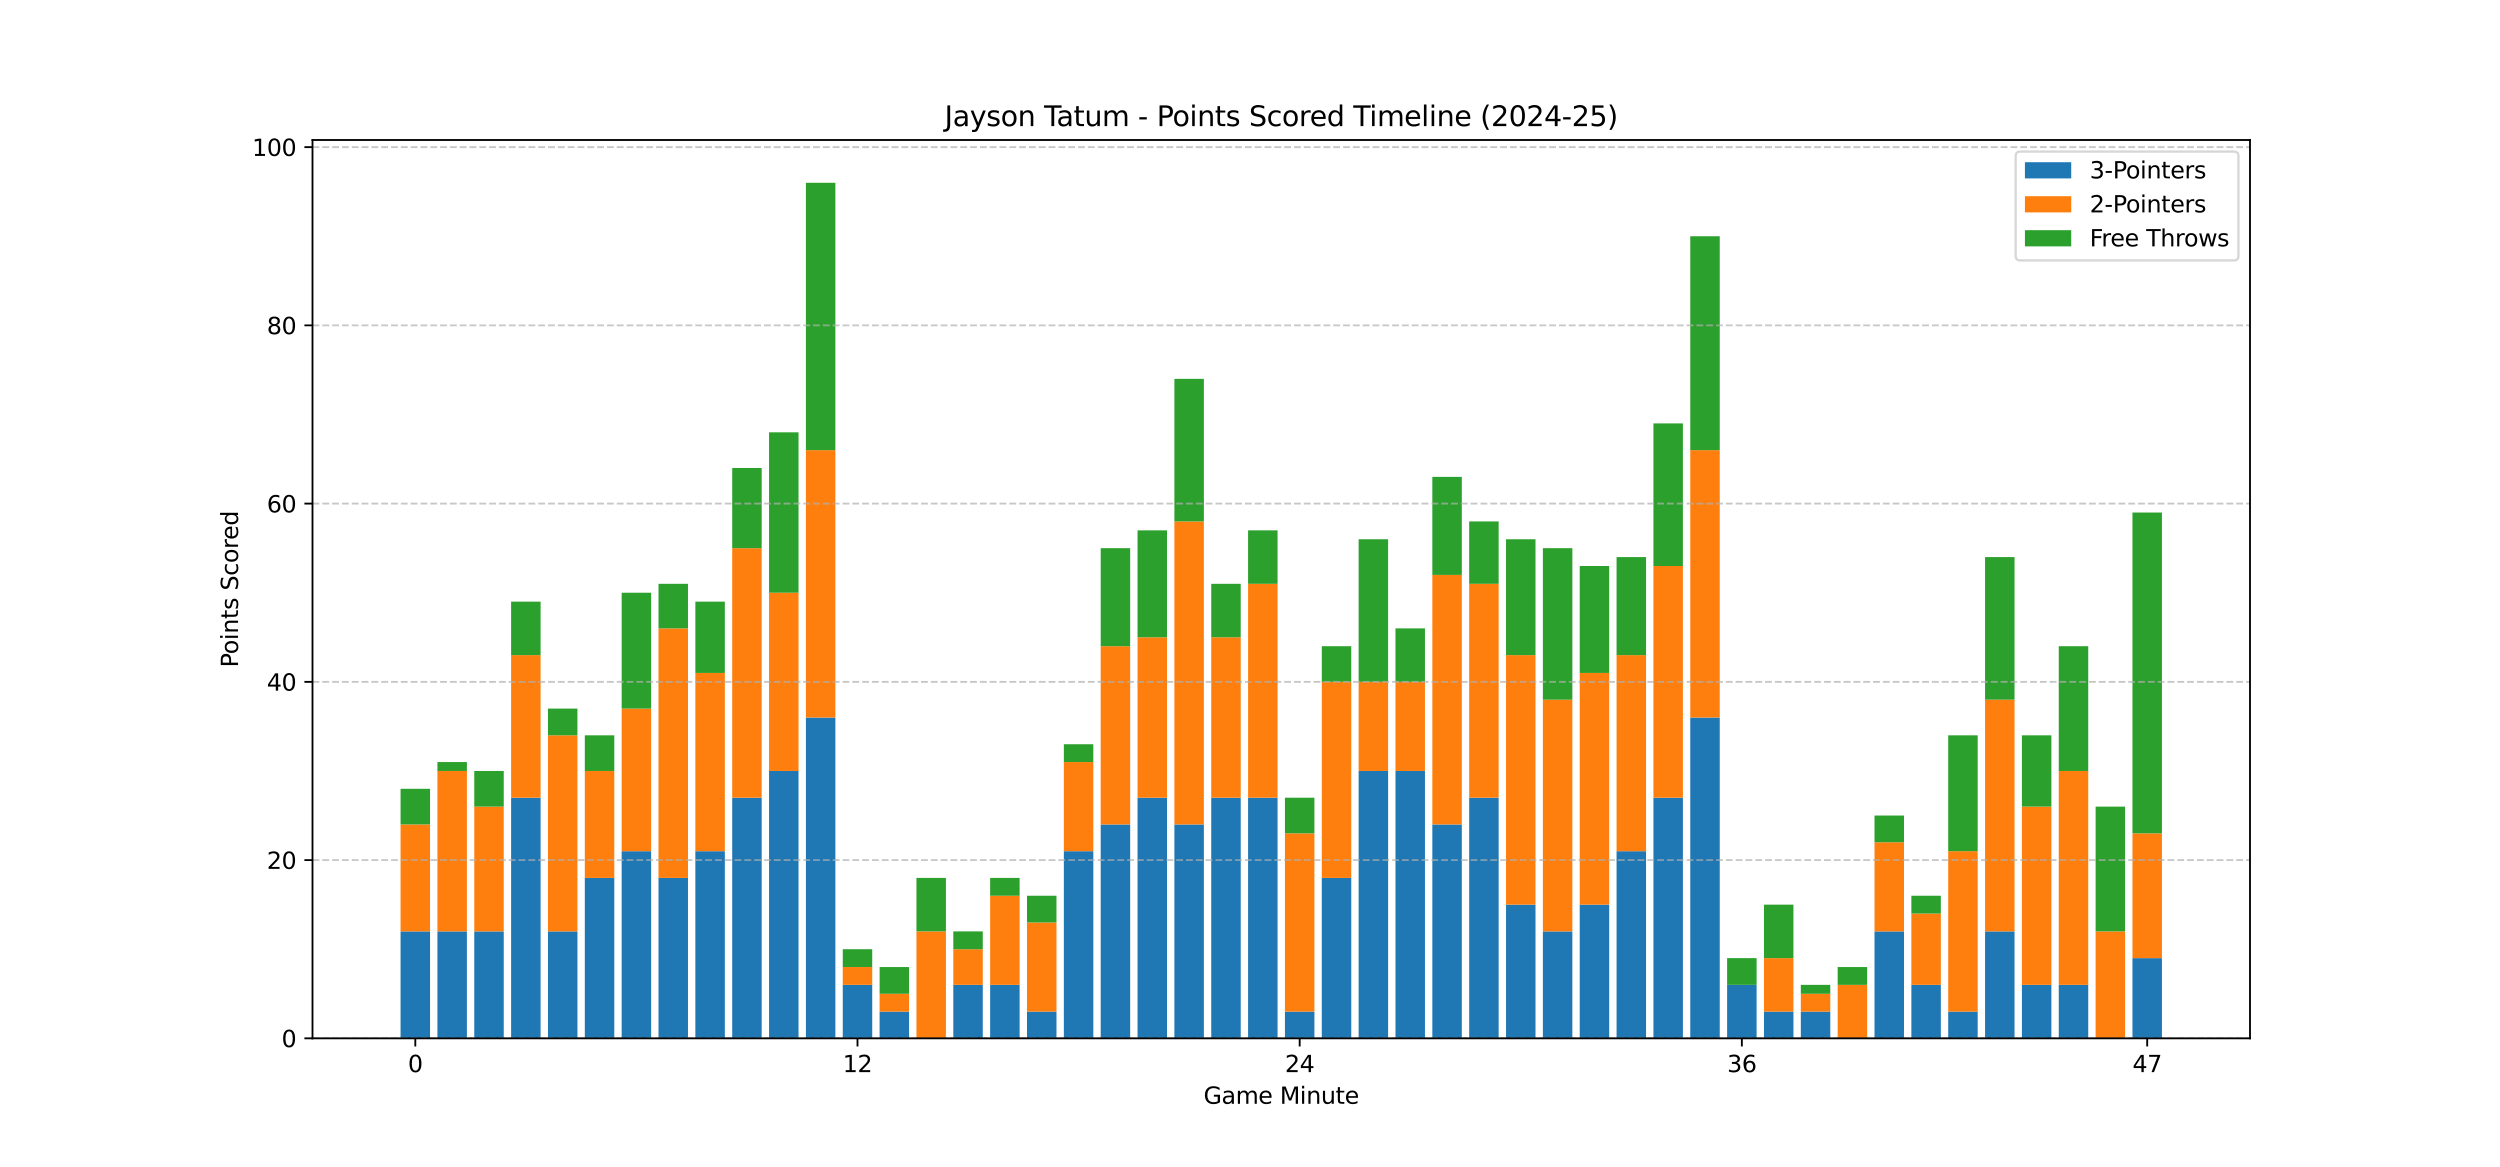 <?xml version="1.0" encoding="utf-8" standalone="no"?>
<!DOCTYPE svg PUBLIC "-//W3C//DTD SVG 1.1//EN"
  "http://www.w3.org/Graphics/SVG/1.1/DTD/svg11.dtd">
<svg xmlns:xlink="http://www.w3.org/1999/xlink" width="1080pt" height="504pt" viewBox="0 0 1080 504" xmlns="http://www.w3.org/2000/svg" version="1.1">
 <defs>
  <style type="text/css">*{stroke-linejoin: round; stroke-linecap: butt}</style>
 </defs>
 <g id="figure_1">
  <g id="patch_1">
   <path d="M 0 504 
L 1080 504 
L 1080 0 
L 0 0 
z
" style="fill: #ffffff"/>
  </g>
  <g id="axes_1">
   <g id="patch_2">
    <path d="M 135 448.56 
L 972 448.56 
L 972 60.48 
L 135 60.48 
z
" style="fill: #ffffff"/>
   </g>
   <g id="patch_3">
    <path d="M 173.045 448.56 
L 185.78 448.56 
L 185.78 402.36 
L 173.045 402.36 
z
" clip-path="url(#p3ac991199c)" style="fill: #1f77b4"/>
   </g>
   <g id="patch_4">
    <path d="M 188.964 448.56 
L 201.699 448.56 
L 201.699 402.36 
L 188.964 402.36 
z
" clip-path="url(#p3ac991199c)" style="fill: #1f77b4"/>
   </g>
   <g id="patch_5">
    <path d="M 204.883 448.56 
L 217.618 448.56 
L 217.618 402.36 
L 204.883 402.36 
z
" clip-path="url(#p3ac991199c)" style="fill: #1f77b4"/>
   </g>
   <g id="patch_6">
    <path d="M 220.801 448.56 
L 233.536 448.56 
L 233.536 344.61 
L 220.801 344.61 
z
" clip-path="url(#p3ac991199c)" style="fill: #1f77b4"/>
   </g>
   <g id="patch_7">
    <path d="M 236.72 448.56 
L 249.455 448.56 
L 249.455 402.36 
L 236.72 402.36 
z
" clip-path="url(#p3ac991199c)" style="fill: #1f77b4"/>
   </g>
   <g id="patch_8">
    <path d="M 252.638 448.56 
L 265.373 448.56 
L 265.373 379.26 
L 252.638 379.26 
z
" clip-path="url(#p3ac991199c)" style="fill: #1f77b4"/>
   </g>
   <g id="patch_9">
    <path d="M 268.557 448.56 
L 281.292 448.56 
L 281.292 367.71 
L 268.557 367.71 
z
" clip-path="url(#p3ac991199c)" style="fill: #1f77b4"/>
   </g>
   <g id="patch_10">
    <path d="M 284.476 448.56 
L 297.211 448.56 
L 297.211 379.26 
L 284.476 379.26 
z
" clip-path="url(#p3ac991199c)" style="fill: #1f77b4"/>
   </g>
   <g id="patch_11">
    <path d="M 300.394 448.56 
L 313.129 448.56 
L 313.129 367.71 
L 300.394 367.71 
z
" clip-path="url(#p3ac991199c)" style="fill: #1f77b4"/>
   </g>
   <g id="patch_12">
    <path d="M 316.313 448.56 
L 329.048 448.56 
L 329.048 344.61 
L 316.313 344.61 
z
" clip-path="url(#p3ac991199c)" style="fill: #1f77b4"/>
   </g>
   <g id="patch_13">
    <path d="M 332.231 448.56 
L 344.966 448.56 
L 344.966 333.06 
L 332.231 333.06 
z
" clip-path="url(#p3ac991199c)" style="fill: #1f77b4"/>
   </g>
   <g id="patch_14">
    <path d="M 348.15 448.56 
L 360.885 448.56 
L 360.885 309.96 
L 348.15 309.96 
z
" clip-path="url(#p3ac991199c)" style="fill: #1f77b4"/>
   </g>
   <g id="patch_15">
    <path d="M 364.069 448.56 
L 376.804 448.56 
L 376.804 425.46 
L 364.069 425.46 
z
" clip-path="url(#p3ac991199c)" style="fill: #1f77b4"/>
   </g>
   <g id="patch_16">
    <path d="M 379.987 448.56 
L 392.722 448.56 
L 392.722 437.01 
L 379.987 437.01 
z
" clip-path="url(#p3ac991199c)" style="fill: #1f77b4"/>
   </g>
   <g id="patch_17">
    <path d="M 395.906 448.56 
L 408.641 448.56 
L 408.641 448.56 
L 395.906 448.56 
z
" clip-path="url(#p3ac991199c)" style="fill: #1f77b4"/>
   </g>
   <g id="patch_18">
    <path d="M 411.824 448.56 
L 424.559 448.56 
L 424.559 425.46 
L 411.824 425.46 
z
" clip-path="url(#p3ac991199c)" style="fill: #1f77b4"/>
   </g>
   <g id="patch_19">
    <path d="M 427.743 448.56 
L 440.478 448.56 
L 440.478 425.46 
L 427.743 425.46 
z
" clip-path="url(#p3ac991199c)" style="fill: #1f77b4"/>
   </g>
   <g id="patch_20">
    <path d="M 443.662 448.56 
L 456.397 448.56 
L 456.397 437.01 
L 443.662 437.01 
z
" clip-path="url(#p3ac991199c)" style="fill: #1f77b4"/>
   </g>
   <g id="patch_21">
    <path d="M 459.58 448.56 
L 472.315 448.56 
L 472.315 367.71 
L 459.58 367.71 
z
" clip-path="url(#p3ac991199c)" style="fill: #1f77b4"/>
   </g>
   <g id="patch_22">
    <path d="M 475.499 448.56 
L 488.234 448.56 
L 488.234 356.16 
L 475.499 356.16 
z
" clip-path="url(#p3ac991199c)" style="fill: #1f77b4"/>
   </g>
   <g id="patch_23">
    <path d="M 491.417 448.56 
L 504.152 448.56 
L 504.152 344.61 
L 491.417 344.61 
z
" clip-path="url(#p3ac991199c)" style="fill: #1f77b4"/>
   </g>
   <g id="patch_24">
    <path d="M 507.336 448.56 
L 520.071 448.56 
L 520.071 356.16 
L 507.336 356.16 
z
" clip-path="url(#p3ac991199c)" style="fill: #1f77b4"/>
   </g>
   <g id="patch_25">
    <path d="M 523.255 448.56 
L 535.99 448.56 
L 535.99 344.61 
L 523.255 344.61 
z
" clip-path="url(#p3ac991199c)" style="fill: #1f77b4"/>
   </g>
   <g id="patch_26">
    <path d="M 539.173 448.56 
L 551.908 448.56 
L 551.908 344.61 
L 539.173 344.61 
z
" clip-path="url(#p3ac991199c)" style="fill: #1f77b4"/>
   </g>
   <g id="patch_27">
    <path d="M 555.092 448.56 
L 567.827 448.56 
L 567.827 437.01 
L 555.092 437.01 
z
" clip-path="url(#p3ac991199c)" style="fill: #1f77b4"/>
   </g>
   <g id="patch_28">
    <path d="M 571.01 448.56 
L 583.745 448.56 
L 583.745 379.26 
L 571.01 379.26 
z
" clip-path="url(#p3ac991199c)" style="fill: #1f77b4"/>
   </g>
   <g id="patch_29">
    <path d="M 586.929 448.56 
L 599.664 448.56 
L 599.664 333.06 
L 586.929 333.06 
z
" clip-path="url(#p3ac991199c)" style="fill: #1f77b4"/>
   </g>
   <g id="patch_30">
    <path d="M 602.848 448.56 
L 615.583 448.56 
L 615.583 333.06 
L 602.848 333.06 
z
" clip-path="url(#p3ac991199c)" style="fill: #1f77b4"/>
   </g>
   <g id="patch_31">
    <path d="M 618.766 448.56 
L 631.501 448.56 
L 631.501 356.16 
L 618.766 356.16 
z
" clip-path="url(#p3ac991199c)" style="fill: #1f77b4"/>
   </g>
   <g id="patch_32">
    <path d="M 634.685 448.56 
L 647.42 448.56 
L 647.42 344.61 
L 634.685 344.61 
z
" clip-path="url(#p3ac991199c)" style="fill: #1f77b4"/>
   </g>
   <g id="patch_33">
    <path d="M 650.603 448.56 
L 663.338 448.56 
L 663.338 390.81 
L 650.603 390.81 
z
" clip-path="url(#p3ac991199c)" style="fill: #1f77b4"/>
   </g>
   <g id="patch_34">
    <path d="M 666.522 448.56 
L 679.257 448.56 
L 679.257 402.36 
L 666.522 402.36 
z
" clip-path="url(#p3ac991199c)" style="fill: #1f77b4"/>
   </g>
   <g id="patch_35">
    <path d="M 682.441 448.56 
L 695.176 448.56 
L 695.176 390.81 
L 682.441 390.81 
z
" clip-path="url(#p3ac991199c)" style="fill: #1f77b4"/>
   </g>
   <g id="patch_36">
    <path d="M 698.359 448.56 
L 711.094 448.56 
L 711.094 367.71 
L 698.359 367.71 
z
" clip-path="url(#p3ac991199c)" style="fill: #1f77b4"/>
   </g>
   <g id="patch_37">
    <path d="M 714.278 448.56 
L 727.013 448.56 
L 727.013 344.61 
L 714.278 344.61 
z
" clip-path="url(#p3ac991199c)" style="fill: #1f77b4"/>
   </g>
   <g id="patch_38">
    <path d="M 730.196 448.56 
L 742.931 448.56 
L 742.931 309.96 
L 730.196 309.96 
z
" clip-path="url(#p3ac991199c)" style="fill: #1f77b4"/>
   </g>
   <g id="patch_39">
    <path d="M 746.115 448.56 
L 758.85 448.56 
L 758.85 425.46 
L 746.115 425.46 
z
" clip-path="url(#p3ac991199c)" style="fill: #1f77b4"/>
   </g>
   <g id="patch_40">
    <path d="M 762.034 448.56 
L 774.769 448.56 
L 774.769 437.01 
L 762.034 437.01 
z
" clip-path="url(#p3ac991199c)" style="fill: #1f77b4"/>
   </g>
   <g id="patch_41">
    <path d="M 777.952 448.56 
L 790.687 448.56 
L 790.687 437.01 
L 777.952 437.01 
z
" clip-path="url(#p3ac991199c)" style="fill: #1f77b4"/>
   </g>
   <g id="patch_42">
    <path d="M 793.871 448.56 
L 806.606 448.56 
L 806.606 448.56 
L 793.871 448.56 
z
" clip-path="url(#p3ac991199c)" style="fill: #1f77b4"/>
   </g>
   <g id="patch_43">
    <path d="M 809.789 448.56 
L 822.524 448.56 
L 822.524 402.36 
L 809.789 402.36 
z
" clip-path="url(#p3ac991199c)" style="fill: #1f77b4"/>
   </g>
   <g id="patch_44">
    <path d="M 825.708 448.56 
L 838.443 448.56 
L 838.443 425.46 
L 825.708 425.46 
z
" clip-path="url(#p3ac991199c)" style="fill: #1f77b4"/>
   </g>
   <g id="patch_45">
    <path d="M 841.627 448.56 
L 854.362 448.56 
L 854.362 437.01 
L 841.627 437.01 
z
" clip-path="url(#p3ac991199c)" style="fill: #1f77b4"/>
   </g>
   <g id="patch_46">
    <path d="M 857.545 448.56 
L 870.28 448.56 
L 870.28 402.36 
L 857.545 402.36 
z
" clip-path="url(#p3ac991199c)" style="fill: #1f77b4"/>
   </g>
   <g id="patch_47">
    <path d="M 873.464 448.56 
L 886.199 448.56 
L 886.199 425.46 
L 873.464 425.46 
z
" clip-path="url(#p3ac991199c)" style="fill: #1f77b4"/>
   </g>
   <g id="patch_48">
    <path d="M 889.382 448.56 
L 902.117 448.56 
L 902.117 425.46 
L 889.382 425.46 
z
" clip-path="url(#p3ac991199c)" style="fill: #1f77b4"/>
   </g>
   <g id="patch_49">
    <path d="M 905.301 448.56 
L 918.036 448.56 
L 918.036 448.56 
L 905.301 448.56 
z
" clip-path="url(#p3ac991199c)" style="fill: #1f77b4"/>
   </g>
   <g id="patch_50">
    <path d="M 921.22 448.56 
L 933.955 448.56 
L 933.955 413.91 
L 921.22 413.91 
z
" clip-path="url(#p3ac991199c)" style="fill: #1f77b4"/>
   </g>
   <g id="patch_51">
    <path d="M 173.045 402.36 
L 185.78 402.36 
L 185.78 356.16 
L 173.045 356.16 
z
" clip-path="url(#p3ac991199c)" style="fill: #ff7f0e"/>
   </g>
   <g id="patch_52">
    <path d="M 188.964 402.36 
L 201.699 402.36 
L 201.699 333.06 
L 188.964 333.06 
z
" clip-path="url(#p3ac991199c)" style="fill: #ff7f0e"/>
   </g>
   <g id="patch_53">
    <path d="M 204.883 402.36 
L 217.618 402.36 
L 217.618 348.46 
L 204.883 348.46 
z
" clip-path="url(#p3ac991199c)" style="fill: #ff7f0e"/>
   </g>
   <g id="patch_54">
    <path d="M 220.801 344.61 
L 233.536 344.61 
L 233.536 283.01 
L 220.801 283.01 
z
" clip-path="url(#p3ac991199c)" style="fill: #ff7f0e"/>
   </g>
   <g id="patch_55">
    <path d="M 236.72 402.36 
L 249.455 402.36 
L 249.455 317.66 
L 236.72 317.66 
z
" clip-path="url(#p3ac991199c)" style="fill: #ff7f0e"/>
   </g>
   <g id="patch_56">
    <path d="M 252.638 379.26 
L 265.373 379.26 
L 265.373 333.06 
L 252.638 333.06 
z
" clip-path="url(#p3ac991199c)" style="fill: #ff7f0e"/>
   </g>
   <g id="patch_57">
    <path d="M 268.557 367.71 
L 281.292 367.71 
L 281.292 306.11 
L 268.557 306.11 
z
" clip-path="url(#p3ac991199c)" style="fill: #ff7f0e"/>
   </g>
   <g id="patch_58">
    <path d="M 284.476 379.26 
L 297.211 379.26 
L 297.211 271.46 
L 284.476 271.46 
z
" clip-path="url(#p3ac991199c)" style="fill: #ff7f0e"/>
   </g>
   <g id="patch_59">
    <path d="M 300.394 367.71 
L 313.129 367.71 
L 313.129 290.71 
L 300.394 290.71 
z
" clip-path="url(#p3ac991199c)" style="fill: #ff7f0e"/>
   </g>
   <g id="patch_60">
    <path d="M 316.313 344.61 
L 329.048 344.61 
L 329.048 236.81 
L 316.313 236.81 
z
" clip-path="url(#p3ac991199c)" style="fill: #ff7f0e"/>
   </g>
   <g id="patch_61">
    <path d="M 332.231 333.06 
L 344.966 333.06 
L 344.966 256.06 
L 332.231 256.06 
z
" clip-path="url(#p3ac991199c)" style="fill: #ff7f0e"/>
   </g>
   <g id="patch_62">
    <path d="M 348.15 309.96 
L 360.885 309.96 
L 360.885 194.46 
L 348.15 194.46 
z
" clip-path="url(#p3ac991199c)" style="fill: #ff7f0e"/>
   </g>
   <g id="patch_63">
    <path d="M 364.069 425.46 
L 376.804 425.46 
L 376.804 417.76 
L 364.069 417.76 
z
" clip-path="url(#p3ac991199c)" style="fill: #ff7f0e"/>
   </g>
   <g id="patch_64">
    <path d="M 379.987 437.01 
L 392.722 437.01 
L 392.722 429.31 
L 379.987 429.31 
z
" clip-path="url(#p3ac991199c)" style="fill: #ff7f0e"/>
   </g>
   <g id="patch_65">
    <path d="M 395.906 448.56 
L 408.641 448.56 
L 408.641 402.36 
L 395.906 402.36 
z
" clip-path="url(#p3ac991199c)" style="fill: #ff7f0e"/>
   </g>
   <g id="patch_66">
    <path d="M 411.824 425.46 
L 424.559 425.46 
L 424.559 410.06 
L 411.824 410.06 
z
" clip-path="url(#p3ac991199c)" style="fill: #ff7f0e"/>
   </g>
   <g id="patch_67">
    <path d="M 427.743 425.46 
L 440.478 425.46 
L 440.478 386.96 
L 427.743 386.96 
z
" clip-path="url(#p3ac991199c)" style="fill: #ff7f0e"/>
   </g>
   <g id="patch_68">
    <path d="M 443.662 437.01 
L 456.397 437.01 
L 456.397 398.51 
L 443.662 398.51 
z
" clip-path="url(#p3ac991199c)" style="fill: #ff7f0e"/>
   </g>
   <g id="patch_69">
    <path d="M 459.58 367.71 
L 472.315 367.71 
L 472.315 329.21 
L 459.58 329.21 
z
" clip-path="url(#p3ac991199c)" style="fill: #ff7f0e"/>
   </g>
   <g id="patch_70">
    <path d="M 475.499 356.16 
L 488.234 356.16 
L 488.234 279.16 
L 475.499 279.16 
z
" clip-path="url(#p3ac991199c)" style="fill: #ff7f0e"/>
   </g>
   <g id="patch_71">
    <path d="M 491.417 344.61 
L 504.152 344.61 
L 504.152 275.31 
L 491.417 275.31 
z
" clip-path="url(#p3ac991199c)" style="fill: #ff7f0e"/>
   </g>
   <g id="patch_72">
    <path d="M 507.336 356.16 
L 520.071 356.16 
L 520.071 225.26 
L 507.336 225.26 
z
" clip-path="url(#p3ac991199c)" style="fill: #ff7f0e"/>
   </g>
   <g id="patch_73">
    <path d="M 523.255 344.61 
L 535.99 344.61 
L 535.99 275.31 
L 523.255 275.31 
z
" clip-path="url(#p3ac991199c)" style="fill: #ff7f0e"/>
   </g>
   <g id="patch_74">
    <path d="M 539.173 344.61 
L 551.908 344.61 
L 551.908 252.21 
L 539.173 252.21 
z
" clip-path="url(#p3ac991199c)" style="fill: #ff7f0e"/>
   </g>
   <g id="patch_75">
    <path d="M 555.092 437.01 
L 567.827 437.01 
L 567.827 360.01 
L 555.092 360.01 
z
" clip-path="url(#p3ac991199c)" style="fill: #ff7f0e"/>
   </g>
   <g id="patch_76">
    <path d="M 571.01 379.26 
L 583.745 379.26 
L 583.745 294.56 
L 571.01 294.56 
z
" clip-path="url(#p3ac991199c)" style="fill: #ff7f0e"/>
   </g>
   <g id="patch_77">
    <path d="M 586.929 333.06 
L 599.664 333.06 
L 599.664 294.56 
L 586.929 294.56 
z
" clip-path="url(#p3ac991199c)" style="fill: #ff7f0e"/>
   </g>
   <g id="patch_78">
    <path d="M 602.848 333.06 
L 615.583 333.06 
L 615.583 294.56 
L 602.848 294.56 
z
" clip-path="url(#p3ac991199c)" style="fill: #ff7f0e"/>
   </g>
   <g id="patch_79">
    <path d="M 618.766 356.16 
L 631.501 356.16 
L 631.501 248.36 
L 618.766 248.36 
z
" clip-path="url(#p3ac991199c)" style="fill: #ff7f0e"/>
   </g>
   <g id="patch_80">
    <path d="M 634.685 344.61 
L 647.42 344.61 
L 647.42 252.21 
L 634.685 252.21 
z
" clip-path="url(#p3ac991199c)" style="fill: #ff7f0e"/>
   </g>
   <g id="patch_81">
    <path d="M 650.603 390.81 
L 663.338 390.81 
L 663.338 283.01 
L 650.603 283.01 
z
" clip-path="url(#p3ac991199c)" style="fill: #ff7f0e"/>
   </g>
   <g id="patch_82">
    <path d="M 666.522 402.36 
L 679.257 402.36 
L 679.257 302.26 
L 666.522 302.26 
z
" clip-path="url(#p3ac991199c)" style="fill: #ff7f0e"/>
   </g>
   <g id="patch_83">
    <path d="M 682.441 390.81 
L 695.176 390.81 
L 695.176 290.71 
L 682.441 290.71 
z
" clip-path="url(#p3ac991199c)" style="fill: #ff7f0e"/>
   </g>
   <g id="patch_84">
    <path d="M 698.359 367.71 
L 711.094 367.71 
L 711.094 283.01 
L 698.359 283.01 
z
" clip-path="url(#p3ac991199c)" style="fill: #ff7f0e"/>
   </g>
   <g id="patch_85">
    <path d="M 714.278 344.61 
L 727.013 344.61 
L 727.013 244.51 
L 714.278 244.51 
z
" clip-path="url(#p3ac991199c)" style="fill: #ff7f0e"/>
   </g>
   <g id="patch_86">
    <path d="M 730.196 309.96 
L 742.931 309.96 
L 742.931 194.46 
L 730.196 194.46 
z
" clip-path="url(#p3ac991199c)" style="fill: #ff7f0e"/>
   </g>
   <g id="patch_87">
    <path d="M 746.115 425.46 
L 758.85 425.46 
L 758.85 425.46 
L 746.115 425.46 
z
" clip-path="url(#p3ac991199c)" style="fill: #ff7f0e"/>
   </g>
   <g id="patch_88">
    <path d="M 762.034 437.01 
L 774.769 437.01 
L 774.769 413.91 
L 762.034 413.91 
z
" clip-path="url(#p3ac991199c)" style="fill: #ff7f0e"/>
   </g>
   <g id="patch_89">
    <path d="M 777.952 437.01 
L 790.687 437.01 
L 790.687 429.31 
L 777.952 429.31 
z
" clip-path="url(#p3ac991199c)" style="fill: #ff7f0e"/>
   </g>
   <g id="patch_90">
    <path d="M 793.871 448.56 
L 806.606 448.56 
L 806.606 425.46 
L 793.871 425.46 
z
" clip-path="url(#p3ac991199c)" style="fill: #ff7f0e"/>
   </g>
   <g id="patch_91">
    <path d="M 809.789 402.36 
L 822.524 402.36 
L 822.524 363.86 
L 809.789 363.86 
z
" clip-path="url(#p3ac991199c)" style="fill: #ff7f0e"/>
   </g>
   <g id="patch_92">
    <path d="M 825.708 425.46 
L 838.443 425.46 
L 838.443 394.66 
L 825.708 394.66 
z
" clip-path="url(#p3ac991199c)" style="fill: #ff7f0e"/>
   </g>
   <g id="patch_93">
    <path d="M 841.627 437.01 
L 854.362 437.01 
L 854.362 367.71 
L 841.627 367.71 
z
" clip-path="url(#p3ac991199c)" style="fill: #ff7f0e"/>
   </g>
   <g id="patch_94">
    <path d="M 857.545 402.36 
L 870.28 402.36 
L 870.28 302.26 
L 857.545 302.26 
z
" clip-path="url(#p3ac991199c)" style="fill: #ff7f0e"/>
   </g>
   <g id="patch_95">
    <path d="M 873.464 425.46 
L 886.199 425.46 
L 886.199 348.46 
L 873.464 348.46 
z
" clip-path="url(#p3ac991199c)" style="fill: #ff7f0e"/>
   </g>
   <g id="patch_96">
    <path d="M 889.382 425.46 
L 902.117 425.46 
L 902.117 333.06 
L 889.382 333.06 
z
" clip-path="url(#p3ac991199c)" style="fill: #ff7f0e"/>
   </g>
   <g id="patch_97">
    <path d="M 905.301 448.56 
L 918.036 448.56 
L 918.036 402.36 
L 905.301 402.36 
z
" clip-path="url(#p3ac991199c)" style="fill: #ff7f0e"/>
   </g>
   <g id="patch_98">
    <path d="M 921.22 413.91 
L 933.955 413.91 
L 933.955 360.01 
L 921.22 360.01 
z
" clip-path="url(#p3ac991199c)" style="fill: #ff7f0e"/>
   </g>
   <g id="patch_99">
    <path d="M 173.045 356.16 
L 185.78 356.16 
L 185.78 340.76 
L 173.045 340.76 
z
" clip-path="url(#p3ac991199c)" style="fill: #2ca02c"/>
   </g>
   <g id="patch_100">
    <path d="M 188.964 333.06 
L 201.699 333.06 
L 201.699 329.21 
L 188.964 329.21 
z
" clip-path="url(#p3ac991199c)" style="fill: #2ca02c"/>
   </g>
   <g id="patch_101">
    <path d="M 204.883 348.46 
L 217.618 348.46 
L 217.618 333.06 
L 204.883 333.06 
z
" clip-path="url(#p3ac991199c)" style="fill: #2ca02c"/>
   </g>
   <g id="patch_102">
    <path d="M 220.801 283.01 
L 233.536 283.01 
L 233.536 259.91 
L 220.801 259.91 
z
" clip-path="url(#p3ac991199c)" style="fill: #2ca02c"/>
   </g>
   <g id="patch_103">
    <path d="M 236.72 317.66 
L 249.455 317.66 
L 249.455 306.11 
L 236.72 306.11 
z
" clip-path="url(#p3ac991199c)" style="fill: #2ca02c"/>
   </g>
   <g id="patch_104">
    <path d="M 252.638 333.06 
L 265.373 333.06 
L 265.373 317.66 
L 252.638 317.66 
z
" clip-path="url(#p3ac991199c)" style="fill: #2ca02c"/>
   </g>
   <g id="patch_105">
    <path d="M 268.557 306.11 
L 281.292 306.11 
L 281.292 256.06 
L 268.557 256.06 
z
" clip-path="url(#p3ac991199c)" style="fill: #2ca02c"/>
   </g>
   <g id="patch_106">
    <path d="M 284.476 271.46 
L 297.211 271.46 
L 297.211 252.21 
L 284.476 252.21 
z
" clip-path="url(#p3ac991199c)" style="fill: #2ca02c"/>
   </g>
   <g id="patch_107">
    <path d="M 300.394 290.71 
L 313.129 290.71 
L 313.129 259.91 
L 300.394 259.91 
z
" clip-path="url(#p3ac991199c)" style="fill: #2ca02c"/>
   </g>
   <g id="patch_108">
    <path d="M 316.313 236.81 
L 329.048 236.81 
L 329.048 202.16 
L 316.313 202.16 
z
" clip-path="url(#p3ac991199c)" style="fill: #2ca02c"/>
   </g>
   <g id="patch_109">
    <path d="M 332.231 256.06 
L 344.966 256.06 
L 344.966 186.76 
L 332.231 186.76 
z
" clip-path="url(#p3ac991199c)" style="fill: #2ca02c"/>
   </g>
   <g id="patch_110">
    <path d="M 348.15 194.46 
L 360.885 194.46 
L 360.885 78.96 
L 348.15 78.96 
z
" clip-path="url(#p3ac991199c)" style="fill: #2ca02c"/>
   </g>
   <g id="patch_111">
    <path d="M 364.069 417.76 
L 376.804 417.76 
L 376.804 410.06 
L 364.069 410.06 
z
" clip-path="url(#p3ac991199c)" style="fill: #2ca02c"/>
   </g>
   <g id="patch_112">
    <path d="M 379.987 429.31 
L 392.722 429.31 
L 392.722 417.76 
L 379.987 417.76 
z
" clip-path="url(#p3ac991199c)" style="fill: #2ca02c"/>
   </g>
   <g id="patch_113">
    <path d="M 395.906 402.36 
L 408.641 402.36 
L 408.641 379.26 
L 395.906 379.26 
z
" clip-path="url(#p3ac991199c)" style="fill: #2ca02c"/>
   </g>
   <g id="patch_114">
    <path d="M 411.824 410.06 
L 424.559 410.06 
L 424.559 402.36 
L 411.824 402.36 
z
" clip-path="url(#p3ac991199c)" style="fill: #2ca02c"/>
   </g>
   <g id="patch_115">
    <path d="M 427.743 386.96 
L 440.478 386.96 
L 440.478 379.26 
L 427.743 379.26 
z
" clip-path="url(#p3ac991199c)" style="fill: #2ca02c"/>
   </g>
   <g id="patch_116">
    <path d="M 443.662 398.51 
L 456.397 398.51 
L 456.397 386.96 
L 443.662 386.96 
z
" clip-path="url(#p3ac991199c)" style="fill: #2ca02c"/>
   </g>
   <g id="patch_117">
    <path d="M 459.58 329.21 
L 472.315 329.21 
L 472.315 321.51 
L 459.58 321.51 
z
" clip-path="url(#p3ac991199c)" style="fill: #2ca02c"/>
   </g>
   <g id="patch_118">
    <path d="M 475.499 279.16 
L 488.234 279.16 
L 488.234 236.81 
L 475.499 236.81 
z
" clip-path="url(#p3ac991199c)" style="fill: #2ca02c"/>
   </g>
   <g id="patch_119">
    <path d="M 491.417 275.31 
L 504.152 275.31 
L 504.152 229.11 
L 491.417 229.11 
z
" clip-path="url(#p3ac991199c)" style="fill: #2ca02c"/>
   </g>
   <g id="patch_120">
    <path d="M 507.336 225.26 
L 520.071 225.26 
L 520.071 163.66 
L 507.336 163.66 
z
" clip-path="url(#p3ac991199c)" style="fill: #2ca02c"/>
   </g>
   <g id="patch_121">
    <path d="M 523.255 275.31 
L 535.99 275.31 
L 535.99 252.21 
L 523.255 252.21 
z
" clip-path="url(#p3ac991199c)" style="fill: #2ca02c"/>
   </g>
   <g id="patch_122">
    <path d="M 539.173 252.21 
L 551.908 252.21 
L 551.908 229.11 
L 539.173 229.11 
z
" clip-path="url(#p3ac991199c)" style="fill: #2ca02c"/>
   </g>
   <g id="patch_123">
    <path d="M 555.092 360.01 
L 567.827 360.01 
L 567.827 344.61 
L 555.092 344.61 
z
" clip-path="url(#p3ac991199c)" style="fill: #2ca02c"/>
   </g>
   <g id="patch_124">
    <path d="M 571.01 294.56 
L 583.745 294.56 
L 583.745 279.16 
L 571.01 279.16 
z
" clip-path="url(#p3ac991199c)" style="fill: #2ca02c"/>
   </g>
   <g id="patch_125">
    <path d="M 586.929 294.56 
L 599.664 294.56 
L 599.664 232.96 
L 586.929 232.96 
z
" clip-path="url(#p3ac991199c)" style="fill: #2ca02c"/>
   </g>
   <g id="patch_126">
    <path d="M 602.848 294.56 
L 615.583 294.56 
L 615.583 271.46 
L 602.848 271.46 
z
" clip-path="url(#p3ac991199c)" style="fill: #2ca02c"/>
   </g>
   <g id="patch_127">
    <path d="M 618.766 248.36 
L 631.501 248.36 
L 631.501 206.01 
L 618.766 206.01 
z
" clip-path="url(#p3ac991199c)" style="fill: #2ca02c"/>
   </g>
   <g id="patch_128">
    <path d="M 634.685 252.21 
L 647.42 252.21 
L 647.42 225.26 
L 634.685 225.26 
z
" clip-path="url(#p3ac991199c)" style="fill: #2ca02c"/>
   </g>
   <g id="patch_129">
    <path d="M 650.603 283.01 
L 663.338 283.01 
L 663.338 232.96 
L 650.603 232.96 
z
" clip-path="url(#p3ac991199c)" style="fill: #2ca02c"/>
   </g>
   <g id="patch_130">
    <path d="M 666.522 302.26 
L 679.257 302.26 
L 679.257 236.81 
L 666.522 236.81 
z
" clip-path="url(#p3ac991199c)" style="fill: #2ca02c"/>
   </g>
   <g id="patch_131">
    <path d="M 682.441 290.71 
L 695.176 290.71 
L 695.176 244.51 
L 682.441 244.51 
z
" clip-path="url(#p3ac991199c)" style="fill: #2ca02c"/>
   </g>
   <g id="patch_132">
    <path d="M 698.359 283.01 
L 711.094 283.01 
L 711.094 240.66 
L 698.359 240.66 
z
" clip-path="url(#p3ac991199c)" style="fill: #2ca02c"/>
   </g>
   <g id="patch_133">
    <path d="M 714.278 244.51 
L 727.013 244.51 
L 727.013 182.91 
L 714.278 182.91 
z
" clip-path="url(#p3ac991199c)" style="fill: #2ca02c"/>
   </g>
   <g id="patch_134">
    <path d="M 730.196 194.46 
L 742.931 194.46 
L 742.931 102.06 
L 730.196 102.06 
z
" clip-path="url(#p3ac991199c)" style="fill: #2ca02c"/>
   </g>
   <g id="patch_135">
    <path d="M 746.115 425.46 
L 758.85 425.46 
L 758.85 413.91 
L 746.115 413.91 
z
" clip-path="url(#p3ac991199c)" style="fill: #2ca02c"/>
   </g>
   <g id="patch_136">
    <path d="M 762.034 413.91 
L 774.769 413.91 
L 774.769 390.81 
L 762.034 390.81 
z
" clip-path="url(#p3ac991199c)" style="fill: #2ca02c"/>
   </g>
   <g id="patch_137">
    <path d="M 777.952 429.31 
L 790.687 429.31 
L 790.687 425.46 
L 777.952 425.46 
z
" clip-path="url(#p3ac991199c)" style="fill: #2ca02c"/>
   </g>
   <g id="patch_138">
    <path d="M 793.871 425.46 
L 806.606 425.46 
L 806.606 417.76 
L 793.871 417.76 
z
" clip-path="url(#p3ac991199c)" style="fill: #2ca02c"/>
   </g>
   <g id="patch_139">
    <path d="M 809.789 363.86 
L 822.524 363.86 
L 822.524 352.31 
L 809.789 352.31 
z
" clip-path="url(#p3ac991199c)" style="fill: #2ca02c"/>
   </g>
   <g id="patch_140">
    <path d="M 825.708 394.66 
L 838.443 394.66 
L 838.443 386.96 
L 825.708 386.96 
z
" clip-path="url(#p3ac991199c)" style="fill: #2ca02c"/>
   </g>
   <g id="patch_141">
    <path d="M 841.627 367.71 
L 854.362 367.71 
L 854.362 317.66 
L 841.627 317.66 
z
" clip-path="url(#p3ac991199c)" style="fill: #2ca02c"/>
   </g>
   <g id="patch_142">
    <path d="M 857.545 302.26 
L 870.28 302.26 
L 870.28 240.66 
L 857.545 240.66 
z
" clip-path="url(#p3ac991199c)" style="fill: #2ca02c"/>
   </g>
   <g id="patch_143">
    <path d="M 873.464 348.46 
L 886.199 348.46 
L 886.199 317.66 
L 873.464 317.66 
z
" clip-path="url(#p3ac991199c)" style="fill: #2ca02c"/>
   </g>
   <g id="patch_144">
    <path d="M 889.382 333.06 
L 902.117 333.06 
L 902.117 279.16 
L 889.382 279.16 
z
" clip-path="url(#p3ac991199c)" style="fill: #2ca02c"/>
   </g>
   <g id="patch_145">
    <path d="M 905.301 402.36 
L 918.036 402.36 
L 918.036 348.46 
L 905.301 348.46 
z
" clip-path="url(#p3ac991199c)" style="fill: #2ca02c"/>
   </g>
   <g id="patch_146">
    <path d="M 921.22 360.01 
L 933.955 360.01 
L 933.955 221.41 
L 921.22 221.41 
z
" clip-path="url(#p3ac991199c)" style="fill: #2ca02c"/>
   </g>
   <g id="matplotlib.axis_1">
    <g id="xtick_1">
     <g id="line2d_1">
      <defs>
       <path id="m9f1fb45207" d="M 0 0 
L 0 3.5 
" style="stroke: #000000; stroke-width: 0.8"/>
      </defs>
      <g>
       <use xlink:href="#m9f1fb45207" x="179.413" y="448.56" style="stroke: #000000; stroke-width: 0.8"/>
      </g>
     </g>
     <g id="text_1">
      <!-- 0 -->
      <g transform="translate(176.232 463.158) scale(0.1 -0.1)">
       <defs>
        <path id="DejaVuSans-30" d="M 2034 4250 
Q 1547 4250 1301 3770 
Q 1056 3291 1056 2328 
Q 1056 1369 1301 889 
Q 1547 409 2034 409 
Q 2525 409 2770 889 
Q 3016 1369 3016 2328 
Q 3016 3291 2770 3770 
Q 2525 4250 2034 4250 
z
M 2034 4750 
Q 2819 4750 3233 4129 
Q 3647 3509 3647 2328 
Q 3647 1150 3233 529 
Q 2819 -91 2034 -91 
Q 1250 -91 836 529 
Q 422 1150 422 2328 
Q 422 3509 836 4129 
Q 1250 4750 2034 4750 
z
" transform="scale(0.016)"/>
       </defs>
       <use xlink:href="#DejaVuSans-30"/>
      </g>
     </g>
    </g>
    <g id="xtick_2">
     <g id="line2d_2">
      <g>
       <use xlink:href="#m9f1fb45207" x="370.436" y="448.56" style="stroke: #000000; stroke-width: 0.8"/>
      </g>
     </g>
     <g id="text_2">
      <!-- 12 -->
      <g transform="translate(364.074 463.158) scale(0.1 -0.1)">
       <defs>
        <path id="DejaVuSans-31" d="M 794 531 
L 1825 531 
L 1825 4091 
L 703 3866 
L 703 4441 
L 1819 4666 
L 2450 4666 
L 2450 531 
L 3481 531 
L 3481 0 
L 794 0 
L 794 531 
z
" transform="scale(0.016)"/>
        <path id="DejaVuSans-32" d="M 1228 531 
L 3431 531 
L 3431 0 
L 469 0 
L 469 531 
Q 828 903 1448 1529 
Q 2069 2156 2228 2338 
Q 2531 2678 2651 2914 
Q 2772 3150 2772 3378 
Q 2772 3750 2511 3984 
Q 2250 4219 1831 4219 
Q 1534 4219 1204 4116 
Q 875 4013 500 3803 
L 500 4441 
Q 881 4594 1212 4672 
Q 1544 4750 1819 4750 
Q 2544 4750 2975 4387 
Q 3406 4025 3406 3419 
Q 3406 3131 3298 2873 
Q 3191 2616 2906 2266 
Q 2828 2175 2409 1742 
Q 1991 1309 1228 531 
z
" transform="scale(0.016)"/>
       </defs>
       <use xlink:href="#DejaVuSans-31"/>
       <use xlink:href="#DejaVuSans-32" transform="translate(63.623 0)"/>
      </g>
     </g>
    </g>
    <g id="xtick_3">
     <g id="line2d_3">
      <g>
       <use xlink:href="#m9f1fb45207" x="561.459" y="448.56" style="stroke: #000000; stroke-width: 0.8"/>
      </g>
     </g>
     <g id="text_3">
      <!-- 24 -->
      <g transform="translate(555.097 463.158) scale(0.1 -0.1)">
       <defs>
        <path id="DejaVuSans-34" d="M 2419 4116 
L 825 1625 
L 2419 1625 
L 2419 4116 
z
M 2253 4666 
L 3047 4666 
L 3047 1625 
L 3713 1625 
L 3713 1100 
L 3047 1100 
L 3047 0 
L 2419 0 
L 2419 1100 
L 313 1100 
L 313 1709 
L 2253 4666 
z
" transform="scale(0.016)"/>
       </defs>
       <use xlink:href="#DejaVuSans-32"/>
       <use xlink:href="#DejaVuSans-34" transform="translate(63.623 0)"/>
      </g>
     </g>
    </g>
    <g id="xtick_4">
     <g id="line2d_4">
      <g>
       <use xlink:href="#m9f1fb45207" x="752.483" y="448.56" style="stroke: #000000; stroke-width: 0.8"/>
      </g>
     </g>
     <g id="text_4">
      <!-- 36 -->
      <g transform="translate(746.12 463.158) scale(0.1 -0.1)">
       <defs>
        <path id="DejaVuSans-33" d="M 2597 2516 
Q 3050 2419 3304 2112 
Q 3559 1806 3559 1356 
Q 3559 666 3084 287 
Q 2609 -91 1734 -91 
Q 1441 -91 1130 -33 
Q 819 25 488 141 
L 488 750 
Q 750 597 1062 519 
Q 1375 441 1716 441 
Q 2309 441 2620 675 
Q 2931 909 2931 1356 
Q 2931 1769 2642 2001 
Q 2353 2234 1838 2234 
L 1294 2234 
L 1294 2753 
L 1863 2753 
Q 2328 2753 2575 2939 
Q 2822 3125 2822 3475 
Q 2822 3834 2567 4026 
Q 2313 4219 1838 4219 
Q 1578 4219 1281 4162 
Q 984 4106 628 3988 
L 628 4550 
Q 988 4650 1302 4700 
Q 1616 4750 1894 4750 
Q 2613 4750 3031 4423 
Q 3450 4097 3450 3541 
Q 3450 3153 3228 2886 
Q 3006 2619 2597 2516 
z
" transform="scale(0.016)"/>
        <path id="DejaVuSans-36" d="M 2113 2584 
Q 1688 2584 1439 2293 
Q 1191 2003 1191 1497 
Q 1191 994 1439 701 
Q 1688 409 2113 409 
Q 2538 409 2786 701 
Q 3034 994 3034 1497 
Q 3034 2003 2786 2293 
Q 2538 2584 2113 2584 
z
M 3366 4563 
L 3366 3988 
Q 3128 4100 2886 4159 
Q 2644 4219 2406 4219 
Q 1781 4219 1451 3797 
Q 1122 3375 1075 2522 
Q 1259 2794 1537 2939 
Q 1816 3084 2150 3084 
Q 2853 3084 3261 2657 
Q 3669 2231 3669 1497 
Q 3669 778 3244 343 
Q 2819 -91 2113 -91 
Q 1303 -91 875 529 
Q 447 1150 447 2328 
Q 447 3434 972 4092 
Q 1497 4750 2381 4750 
Q 2619 4750 2861 4703 
Q 3103 4656 3366 4563 
z
" transform="scale(0.016)"/>
       </defs>
       <use xlink:href="#DejaVuSans-33"/>
       <use xlink:href="#DejaVuSans-36" transform="translate(63.623 0)"/>
      </g>
     </g>
    </g>
    <g id="xtick_5">
     <g id="line2d_5">
      <g>
       <use xlink:href="#m9f1fb45207" x="927.587" y="448.56" style="stroke: #000000; stroke-width: 0.8"/>
      </g>
     </g>
     <g id="text_5">
      <!-- 47 -->
      <g transform="translate(921.225 463.158) scale(0.1 -0.1)">
       <defs>
        <path id="DejaVuSans-37" d="M 525 4666 
L 3525 4666 
L 3525 4397 
L 1831 0 
L 1172 0 
L 2766 4134 
L 525 4134 
L 525 4666 
z
" transform="scale(0.016)"/>
       </defs>
       <use xlink:href="#DejaVuSans-34"/>
       <use xlink:href="#DejaVuSans-37" transform="translate(63.623 0)"/>
      </g>
     </g>
    </g>
    <g id="text_6">
     <!-- Game Minute -->
     <g transform="translate(519.948 476.837) scale(0.1 -0.1)">
      <defs>
       <path id="DejaVuSans-47" d="M 3809 666 
L 3809 1919 
L 2778 1919 
L 2778 2438 
L 4434 2438 
L 4434 434 
Q 4069 175 3628 42 
Q 3188 -91 2688 -91 
Q 1594 -91 976 548 
Q 359 1188 359 2328 
Q 359 3472 976 4111 
Q 1594 4750 2688 4750 
Q 3144 4750 3555 4637 
Q 3966 4525 4313 4306 
L 4313 3634 
Q 3963 3931 3569 4081 
Q 3175 4231 2741 4231 
Q 1884 4231 1454 3753 
Q 1025 3275 1025 2328 
Q 1025 1384 1454 906 
Q 1884 428 2741 428 
Q 3075 428 3337 486 
Q 3600 544 3809 666 
z
" transform="scale(0.016)"/>
       <path id="DejaVuSans-61" d="M 2194 1759 
Q 1497 1759 1228 1600 
Q 959 1441 959 1056 
Q 959 750 1161 570 
Q 1363 391 1709 391 
Q 2188 391 2477 730 
Q 2766 1069 2766 1631 
L 2766 1759 
L 2194 1759 
z
M 3341 1997 
L 3341 0 
L 2766 0 
L 2766 531 
Q 2569 213 2275 61 
Q 1981 -91 1556 -91 
Q 1019 -91 701 211 
Q 384 513 384 1019 
Q 384 1609 779 1909 
Q 1175 2209 1959 2209 
L 2766 2209 
L 2766 2266 
Q 2766 2663 2505 2880 
Q 2244 3097 1772 3097 
Q 1472 3097 1187 3025 
Q 903 2953 641 2809 
L 641 3341 
Q 956 3463 1253 3523 
Q 1550 3584 1831 3584 
Q 2591 3584 2966 3190 
Q 3341 2797 3341 1997 
z
" transform="scale(0.016)"/>
       <path id="DejaVuSans-6d" d="M 3328 2828 
Q 3544 3216 3844 3400 
Q 4144 3584 4550 3584 
Q 5097 3584 5394 3201 
Q 5691 2819 5691 2113 
L 5691 0 
L 5113 0 
L 5113 2094 
Q 5113 2597 4934 2840 
Q 4756 3084 4391 3084 
Q 3944 3084 3684 2787 
Q 3425 2491 3425 1978 
L 3425 0 
L 2847 0 
L 2847 2094 
Q 2847 2600 2669 2842 
Q 2491 3084 2119 3084 
Q 1678 3084 1418 2786 
Q 1159 2488 1159 1978 
L 1159 0 
L 581 0 
L 581 3500 
L 1159 3500 
L 1159 2956 
Q 1356 3278 1631 3431 
Q 1906 3584 2284 3584 
Q 2666 3584 2933 3390 
Q 3200 3197 3328 2828 
z
" transform="scale(0.016)"/>
       <path id="DejaVuSans-65" d="M 3597 1894 
L 3597 1613 
L 953 1613 
Q 991 1019 1311 708 
Q 1631 397 2203 397 
Q 2534 397 2845 478 
Q 3156 559 3463 722 
L 3463 178 
Q 3153 47 2828 -22 
Q 2503 -91 2169 -91 
Q 1331 -91 842 396 
Q 353 884 353 1716 
Q 353 2575 817 3079 
Q 1281 3584 2069 3584 
Q 2775 3584 3186 3129 
Q 3597 2675 3597 1894 
z
M 3022 2063 
Q 3016 2534 2758 2815 
Q 2500 3097 2075 3097 
Q 1594 3097 1305 2825 
Q 1016 2553 972 2059 
L 3022 2063 
z
" transform="scale(0.016)"/>
       <path id="DejaVuSans-20" transform="scale(0.016)"/>
       <path id="DejaVuSans-4d" d="M 628 4666 
L 1569 4666 
L 2759 1491 
L 3956 4666 
L 4897 4666 
L 4897 0 
L 4281 0 
L 4281 4097 
L 3078 897 
L 2444 897 
L 1241 4097 
L 1241 0 
L 628 0 
L 628 4666 
z
" transform="scale(0.016)"/>
       <path id="DejaVuSans-69" d="M 603 3500 
L 1178 3500 
L 1178 0 
L 603 0 
L 603 3500 
z
M 603 4863 
L 1178 4863 
L 1178 4134 
L 603 4134 
L 603 4863 
z
" transform="scale(0.016)"/>
       <path id="DejaVuSans-6e" d="M 3513 2113 
L 3513 0 
L 2938 0 
L 2938 2094 
Q 2938 2591 2744 2837 
Q 2550 3084 2163 3084 
Q 1697 3084 1428 2787 
Q 1159 2491 1159 1978 
L 1159 0 
L 581 0 
L 581 3500 
L 1159 3500 
L 1159 2956 
Q 1366 3272 1645 3428 
Q 1925 3584 2291 3584 
Q 2894 3584 3203 3211 
Q 3513 2838 3513 2113 
z
" transform="scale(0.016)"/>
       <path id="DejaVuSans-75" d="M 544 1381 
L 544 3500 
L 1119 3500 
L 1119 1403 
Q 1119 906 1312 657 
Q 1506 409 1894 409 
Q 2359 409 2629 706 
Q 2900 1003 2900 1516 
L 2900 3500 
L 3475 3500 
L 3475 0 
L 2900 0 
L 2900 538 
Q 2691 219 2414 64 
Q 2138 -91 1772 -91 
Q 1169 -91 856 284 
Q 544 659 544 1381 
z
M 1991 3584 
L 1991 3584 
z
" transform="scale(0.016)"/>
       <path id="DejaVuSans-74" d="M 1172 4494 
L 1172 3500 
L 2356 3500 
L 2356 3053 
L 1172 3053 
L 1172 1153 
Q 1172 725 1289 603 
Q 1406 481 1766 481 
L 2356 481 
L 2356 0 
L 1766 0 
Q 1100 0 847 248 
Q 594 497 594 1153 
L 594 3053 
L 172 3053 
L 172 3500 
L 594 3500 
L 594 4494 
L 1172 4494 
z
" transform="scale(0.016)"/>
      </defs>
      <use xlink:href="#DejaVuSans-47"/>
      <use xlink:href="#DejaVuSans-61" transform="translate(77.49 0)"/>
      <use xlink:href="#DejaVuSans-6d" transform="translate(138.77 0)"/>
      <use xlink:href="#DejaVuSans-65" transform="translate(236.182 0)"/>
      <use xlink:href="#DejaVuSans-20" transform="translate(297.705 0)"/>
      <use xlink:href="#DejaVuSans-4d" transform="translate(329.492 0)"/>
      <use xlink:href="#DejaVuSans-69" transform="translate(415.771 0)"/>
      <use xlink:href="#DejaVuSans-6e" transform="translate(443.555 0)"/>
      <use xlink:href="#DejaVuSans-75" transform="translate(506.934 0)"/>
      <use xlink:href="#DejaVuSans-74" transform="translate(570.312 0)"/>
      <use xlink:href="#DejaVuSans-65" transform="translate(609.521 0)"/>
     </g>
    </g>
   </g>
   <g id="matplotlib.axis_2">
    <g id="ytick_1">
     <g id="line2d_6">
      <path d="M 135 448.56 
L 972 448.56 
" clip-path="url(#p3ac991199c)" style="fill: none; stroke-dasharray: 2.96,1.28; stroke-dashoffset: 0; stroke: #b0b0b0; stroke-opacity: 0.7; stroke-width: 0.8"/>
     </g>
     <g id="line2d_7">
      <defs>
       <path id="ma6c178e06d" d="M 0 0 
L -3.5 0 
" style="stroke: #000000; stroke-width: 0.8"/>
      </defs>
      <g>
       <use xlink:href="#ma6c178e06d" x="135" y="448.56" style="stroke: #000000; stroke-width: 0.8"/>
      </g>
     </g>
     <g id="text_7">
      <!-- 0 -->
      <g transform="translate(121.638 452.359) scale(0.1 -0.1)">
       <use xlink:href="#DejaVuSans-30"/>
      </g>
     </g>
    </g>
    <g id="ytick_2">
     <g id="line2d_8">
      <path d="M 135 371.56 
L 972 371.56 
" clip-path="url(#p3ac991199c)" style="fill: none; stroke-dasharray: 2.96,1.28; stroke-dashoffset: 0; stroke: #b0b0b0; stroke-opacity: 0.7; stroke-width: 0.8"/>
     </g>
     <g id="line2d_9">
      <g>
       <use xlink:href="#ma6c178e06d" x="135" y="371.56" style="stroke: #000000; stroke-width: 0.8"/>
      </g>
     </g>
     <g id="text_8">
      <!-- 20 -->
      <g transform="translate(115.275 375.359) scale(0.1 -0.1)">
       <use xlink:href="#DejaVuSans-32"/>
       <use xlink:href="#DejaVuSans-30" transform="translate(63.623 0)"/>
      </g>
     </g>
    </g>
    <g id="ytick_3">
     <g id="line2d_10">
      <path d="M 135 294.56 
L 972 294.56 
" clip-path="url(#p3ac991199c)" style="fill: none; stroke-dasharray: 2.96,1.28; stroke-dashoffset: 0; stroke: #b0b0b0; stroke-opacity: 0.7; stroke-width: 0.8"/>
     </g>
     <g id="line2d_11">
      <g>
       <use xlink:href="#ma6c178e06d" x="135" y="294.56" style="stroke: #000000; stroke-width: 0.8"/>
      </g>
     </g>
     <g id="text_9">
      <!-- 40 -->
      <g transform="translate(115.275 298.359) scale(0.1 -0.1)">
       <use xlink:href="#DejaVuSans-34"/>
       <use xlink:href="#DejaVuSans-30" transform="translate(63.623 0)"/>
      </g>
     </g>
    </g>
    <g id="ytick_4">
     <g id="line2d_12">
      <path d="M 135 217.56 
L 972 217.56 
" clip-path="url(#p3ac991199c)" style="fill: none; stroke-dasharray: 2.96,1.28; stroke-dashoffset: 0; stroke: #b0b0b0; stroke-opacity: 0.7; stroke-width: 0.8"/>
     </g>
     <g id="line2d_13">
      <g>
       <use xlink:href="#ma6c178e06d" x="135" y="217.56" style="stroke: #000000; stroke-width: 0.8"/>
      </g>
     </g>
     <g id="text_10">
      <!-- 60 -->
      <g transform="translate(115.275 221.359) scale(0.1 -0.1)">
       <use xlink:href="#DejaVuSans-36"/>
       <use xlink:href="#DejaVuSans-30" transform="translate(63.623 0)"/>
      </g>
     </g>
    </g>
    <g id="ytick_5">
     <g id="line2d_14">
      <path d="M 135 140.56 
L 972 140.56 
" clip-path="url(#p3ac991199c)" style="fill: none; stroke-dasharray: 2.96,1.28; stroke-dashoffset: 0; stroke: #b0b0b0; stroke-opacity: 0.7; stroke-width: 0.8"/>
     </g>
     <g id="line2d_15">
      <g>
       <use xlink:href="#ma6c178e06d" x="135" y="140.56" style="stroke: #000000; stroke-width: 0.8"/>
      </g>
     </g>
     <g id="text_11">
      <!-- 80 -->
      <g transform="translate(115.275 144.359) scale(0.1 -0.1)">
       <defs>
        <path id="DejaVuSans-38" d="M 2034 2216 
Q 1584 2216 1326 1975 
Q 1069 1734 1069 1313 
Q 1069 891 1326 650 
Q 1584 409 2034 409 
Q 2484 409 2743 651 
Q 3003 894 3003 1313 
Q 3003 1734 2745 1975 
Q 2488 2216 2034 2216 
z
M 1403 2484 
Q 997 2584 770 2862 
Q 544 3141 544 3541 
Q 544 4100 942 4425 
Q 1341 4750 2034 4750 
Q 2731 4750 3128 4425 
Q 3525 4100 3525 3541 
Q 3525 3141 3298 2862 
Q 3072 2584 2669 2484 
Q 3125 2378 3379 2068 
Q 3634 1759 3634 1313 
Q 3634 634 3220 271 
Q 2806 -91 2034 -91 
Q 1263 -91 848 271 
Q 434 634 434 1313 
Q 434 1759 690 2068 
Q 947 2378 1403 2484 
z
M 1172 3481 
Q 1172 3119 1398 2916 
Q 1625 2713 2034 2713 
Q 2441 2713 2670 2916 
Q 2900 3119 2900 3481 
Q 2900 3844 2670 4047 
Q 2441 4250 2034 4250 
Q 1625 4250 1398 4047 
Q 1172 3844 1172 3481 
z
" transform="scale(0.016)"/>
       </defs>
       <use xlink:href="#DejaVuSans-38"/>
       <use xlink:href="#DejaVuSans-30" transform="translate(63.623 0)"/>
      </g>
     </g>
    </g>
    <g id="ytick_6">
     <g id="line2d_16">
      <path d="M 135 63.56 
L 972 63.56 
" clip-path="url(#p3ac991199c)" style="fill: none; stroke-dasharray: 2.96,1.28; stroke-dashoffset: 0; stroke: #b0b0b0; stroke-opacity: 0.7; stroke-width: 0.8"/>
     </g>
     <g id="line2d_17">
      <g>
       <use xlink:href="#ma6c178e06d" x="135" y="63.56" style="stroke: #000000; stroke-width: 0.8"/>
      </g>
     </g>
     <g id="text_12">
      <!-- 100 -->
      <g transform="translate(108.912 67.359) scale(0.1 -0.1)">
       <use xlink:href="#DejaVuSans-31"/>
       <use xlink:href="#DejaVuSans-30" transform="translate(63.623 0)"/>
       <use xlink:href="#DejaVuSans-30" transform="translate(127.246 0)"/>
      </g>
     </g>
    </g>
    <g id="text_13">
     <!-- Points Scored -->
     <g transform="translate(102.833 288.301) rotate(-90) scale(0.1 -0.1)">
      <defs>
       <path id="DejaVuSans-50" d="M 1259 4147 
L 1259 2394 
L 2053 2394 
Q 2494 2394 2734 2622 
Q 2975 2850 2975 3272 
Q 2975 3691 2734 3919 
Q 2494 4147 2053 4147 
L 1259 4147 
z
M 628 4666 
L 2053 4666 
Q 2838 4666 3239 4311 
Q 3641 3956 3641 3272 
Q 3641 2581 3239 2228 
Q 2838 1875 2053 1875 
L 1259 1875 
L 1259 0 
L 628 0 
L 628 4666 
z
" transform="scale(0.016)"/>
       <path id="DejaVuSans-6f" d="M 1959 3097 
Q 1497 3097 1228 2736 
Q 959 2375 959 1747 
Q 959 1119 1226 758 
Q 1494 397 1959 397 
Q 2419 397 2687 759 
Q 2956 1122 2956 1747 
Q 2956 2369 2687 2733 
Q 2419 3097 1959 3097 
z
M 1959 3584 
Q 2709 3584 3137 3096 
Q 3566 2609 3566 1747 
Q 3566 888 3137 398 
Q 2709 -91 1959 -91 
Q 1206 -91 779 398 
Q 353 888 353 1747 
Q 353 2609 779 3096 
Q 1206 3584 1959 3584 
z
" transform="scale(0.016)"/>
       <path id="DejaVuSans-73" d="M 2834 3397 
L 2834 2853 
Q 2591 2978 2328 3040 
Q 2066 3103 1784 3103 
Q 1356 3103 1142 2972 
Q 928 2841 928 2578 
Q 928 2378 1081 2264 
Q 1234 2150 1697 2047 
L 1894 2003 
Q 2506 1872 2764 1633 
Q 3022 1394 3022 966 
Q 3022 478 2636 193 
Q 2250 -91 1575 -91 
Q 1294 -91 989 -36 
Q 684 19 347 128 
L 347 722 
Q 666 556 975 473 
Q 1284 391 1588 391 
Q 1994 391 2212 530 
Q 2431 669 2431 922 
Q 2431 1156 2273 1281 
Q 2116 1406 1581 1522 
L 1381 1569 
Q 847 1681 609 1914 
Q 372 2147 372 2553 
Q 372 3047 722 3315 
Q 1072 3584 1716 3584 
Q 2034 3584 2315 3537 
Q 2597 3491 2834 3397 
z
" transform="scale(0.016)"/>
       <path id="DejaVuSans-53" d="M 3425 4513 
L 3425 3897 
Q 3066 4069 2747 4153 
Q 2428 4238 2131 4238 
Q 1616 4238 1336 4038 
Q 1056 3838 1056 3469 
Q 1056 3159 1242 3001 
Q 1428 2844 1947 2747 
L 2328 2669 
Q 3034 2534 3370 2195 
Q 3706 1856 3706 1288 
Q 3706 609 3251 259 
Q 2797 -91 1919 -91 
Q 1588 -91 1214 -16 
Q 841 59 441 206 
L 441 856 
Q 825 641 1194 531 
Q 1563 422 1919 422 
Q 2459 422 2753 634 
Q 3047 847 3047 1241 
Q 3047 1584 2836 1778 
Q 2625 1972 2144 2069 
L 1759 2144 
Q 1053 2284 737 2584 
Q 422 2884 422 3419 
Q 422 4038 858 4394 
Q 1294 4750 2059 4750 
Q 2388 4750 2728 4690 
Q 3069 4631 3425 4513 
z
" transform="scale(0.016)"/>
       <path id="DejaVuSans-63" d="M 3122 3366 
L 3122 2828 
Q 2878 2963 2633 3030 
Q 2388 3097 2138 3097 
Q 1578 3097 1268 2742 
Q 959 2388 959 1747 
Q 959 1106 1268 751 
Q 1578 397 2138 397 
Q 2388 397 2633 464 
Q 2878 531 3122 666 
L 3122 134 
Q 2881 22 2623 -34 
Q 2366 -91 2075 -91 
Q 1284 -91 818 406 
Q 353 903 353 1747 
Q 353 2603 823 3093 
Q 1294 3584 2113 3584 
Q 2378 3584 2631 3529 
Q 2884 3475 3122 3366 
z
" transform="scale(0.016)"/>
       <path id="DejaVuSans-72" d="M 2631 2963 
Q 2534 3019 2420 3045 
Q 2306 3072 2169 3072 
Q 1681 3072 1420 2755 
Q 1159 2438 1159 1844 
L 1159 0 
L 581 0 
L 581 3500 
L 1159 3500 
L 1159 2956 
Q 1341 3275 1631 3429 
Q 1922 3584 2338 3584 
Q 2397 3584 2469 3576 
Q 2541 3569 2628 3553 
L 2631 2963 
z
" transform="scale(0.016)"/>
       <path id="DejaVuSans-64" d="M 2906 2969 
L 2906 4863 
L 3481 4863 
L 3481 0 
L 2906 0 
L 2906 525 
Q 2725 213 2448 61 
Q 2172 -91 1784 -91 
Q 1150 -91 751 415 
Q 353 922 353 1747 
Q 353 2572 751 3078 
Q 1150 3584 1784 3584 
Q 2172 3584 2448 3432 
Q 2725 3281 2906 2969 
z
M 947 1747 
Q 947 1113 1208 752 
Q 1469 391 1925 391 
Q 2381 391 2643 752 
Q 2906 1113 2906 1747 
Q 2906 2381 2643 2742 
Q 2381 3103 1925 3103 
Q 1469 3103 1208 2742 
Q 947 2381 947 1747 
z
" transform="scale(0.016)"/>
      </defs>
      <use xlink:href="#DejaVuSans-50"/>
      <use xlink:href="#DejaVuSans-6f" transform="translate(56.678 0)"/>
      <use xlink:href="#DejaVuSans-69" transform="translate(117.859 0)"/>
      <use xlink:href="#DejaVuSans-6e" transform="translate(145.643 0)"/>
      <use xlink:href="#DejaVuSans-74" transform="translate(209.021 0)"/>
      <use xlink:href="#DejaVuSans-73" transform="translate(248.23 0)"/>
      <use xlink:href="#DejaVuSans-20" transform="translate(300.33 0)"/>
      <use xlink:href="#DejaVuSans-53" transform="translate(332.117 0)"/>
      <use xlink:href="#DejaVuSans-63" transform="translate(395.594 0)"/>
      <use xlink:href="#DejaVuSans-6f" transform="translate(450.574 0)"/>
      <use xlink:href="#DejaVuSans-72" transform="translate(511.756 0)"/>
      <use xlink:href="#DejaVuSans-65" transform="translate(550.619 0)"/>
      <use xlink:href="#DejaVuSans-64" transform="translate(612.143 0)"/>
     </g>
    </g>
   </g>
   <g id="patch_147">
    <path d="M 135 448.56 
L 135 60.48 
" style="fill: none; stroke: #000000; stroke-width: 0.8; stroke-linejoin: miter; stroke-linecap: square"/>
   </g>
   <g id="patch_148">
    <path d="M 972 448.56 
L 972 60.48 
" style="fill: none; stroke: #000000; stroke-width: 0.8; stroke-linejoin: miter; stroke-linecap: square"/>
   </g>
   <g id="patch_149">
    <path d="M 135 448.56 
L 972 448.56 
" style="fill: none; stroke: #000000; stroke-width: 0.8; stroke-linejoin: miter; stroke-linecap: square"/>
   </g>
   <g id="patch_150">
    <path d="M 135 60.48 
L 972 60.48 
" style="fill: none; stroke: #000000; stroke-width: 0.8; stroke-linejoin: miter; stroke-linecap: square"/>
   </g>
   <g id="text_14">
    <!-- Jayson Tatum - Points Scored Timeline (2024-25) -->
    <g transform="translate(408.055 54.48) scale(0.12 -0.12)">
     <defs>
      <path id="DejaVuSans-4a" d="M 628 4666 
L 1259 4666 
L 1259 325 
Q 1259 -519 939 -900 
Q 619 -1281 -91 -1281 
L -331 -1281 
L -331 -750 
L -134 -750 
Q 284 -750 456 -515 
Q 628 -281 628 325 
L 628 4666 
z
" transform="scale(0.016)"/>
      <path id="DejaVuSans-79" d="M 2059 -325 
Q 1816 -950 1584 -1140 
Q 1353 -1331 966 -1331 
L 506 -1331 
L 506 -850 
L 844 -850 
Q 1081 -850 1212 -737 
Q 1344 -625 1503 -206 
L 1606 56 
L 191 3500 
L 800 3500 
L 1894 763 
L 2988 3500 
L 3597 3500 
L 2059 -325 
z
" transform="scale(0.016)"/>
      <path id="DejaVuSans-54" d="M -19 4666 
L 3928 4666 
L 3928 4134 
L 2272 4134 
L 2272 0 
L 1638 0 
L 1638 4134 
L -19 4134 
L -19 4666 
z
" transform="scale(0.016)"/>
      <path id="DejaVuSans-2d" d="M 313 2009 
L 1997 2009 
L 1997 1497 
L 313 1497 
L 313 2009 
z
" transform="scale(0.016)"/>
      <path id="DejaVuSans-6c" d="M 603 4863 
L 1178 4863 
L 1178 0 
L 603 0 
L 603 4863 
z
" transform="scale(0.016)"/>
      <path id="DejaVuSans-28" d="M 1984 4856 
Q 1566 4138 1362 3434 
Q 1159 2731 1159 2009 
Q 1159 1288 1364 580 
Q 1569 -128 1984 -844 
L 1484 -844 
Q 1016 -109 783 600 
Q 550 1309 550 2009 
Q 550 2706 781 3412 
Q 1013 4119 1484 4856 
L 1984 4856 
z
" transform="scale(0.016)"/>
      <path id="DejaVuSans-35" d="M 691 4666 
L 3169 4666 
L 3169 4134 
L 1269 4134 
L 1269 2991 
Q 1406 3038 1543 3061 
Q 1681 3084 1819 3084 
Q 2600 3084 3056 2656 
Q 3513 2228 3513 1497 
Q 3513 744 3044 326 
Q 2575 -91 1722 -91 
Q 1428 -91 1123 -41 
Q 819 9 494 109 
L 494 744 
Q 775 591 1075 516 
Q 1375 441 1709 441 
Q 2250 441 2565 725 
Q 2881 1009 2881 1497 
Q 2881 1984 2565 2268 
Q 2250 2553 1709 2553 
Q 1456 2553 1204 2497 
Q 953 2441 691 2322 
L 691 4666 
z
" transform="scale(0.016)"/>
      <path id="DejaVuSans-29" d="M 513 4856 
L 1013 4856 
Q 1481 4119 1714 3412 
Q 1947 2706 1947 2009 
Q 1947 1309 1714 600 
Q 1481 -109 1013 -844 
L 513 -844 
Q 928 -128 1133 580 
Q 1338 1288 1338 2009 
Q 1338 2731 1133 3434 
Q 928 4138 513 4856 
z
" transform="scale(0.016)"/>
     </defs>
     <use xlink:href="#DejaVuSans-4a"/>
     <use xlink:href="#DejaVuSans-61" transform="translate(29.492 0)"/>
     <use xlink:href="#DejaVuSans-79" transform="translate(90.771 0)"/>
     <use xlink:href="#DejaVuSans-73" transform="translate(149.951 0)"/>
     <use xlink:href="#DejaVuSans-6f" transform="translate(202.051 0)"/>
     <use xlink:href="#DejaVuSans-6e" transform="translate(263.232 0)"/>
     <use xlink:href="#DejaVuSans-20" transform="translate(326.611 0)"/>
     <use xlink:href="#DejaVuSans-54" transform="translate(358.398 0)"/>
     <use xlink:href="#DejaVuSans-61" transform="translate(402.982 0)"/>
     <use xlink:href="#DejaVuSans-74" transform="translate(464.262 0)"/>
     <use xlink:href="#DejaVuSans-75" transform="translate(503.471 0)"/>
     <use xlink:href="#DejaVuSans-6d" transform="translate(566.85 0)"/>
     <use xlink:href="#DejaVuSans-20" transform="translate(664.262 0)"/>
     <use xlink:href="#DejaVuSans-2d" transform="translate(696.049 0)"/>
     <use xlink:href="#DejaVuSans-20" transform="translate(732.133 0)"/>
     <use xlink:href="#DejaVuSans-50" transform="translate(763.92 0)"/>
     <use xlink:href="#DejaVuSans-6f" transform="translate(820.598 0)"/>
     <use xlink:href="#DejaVuSans-69" transform="translate(881.779 0)"/>
     <use xlink:href="#DejaVuSans-6e" transform="translate(909.562 0)"/>
     <use xlink:href="#DejaVuSans-74" transform="translate(972.941 0)"/>
     <use xlink:href="#DejaVuSans-73" transform="translate(1012.15 0)"/>
     <use xlink:href="#DejaVuSans-20" transform="translate(1064.25 0)"/>
     <use xlink:href="#DejaVuSans-53" transform="translate(1096.037 0)"/>
     <use xlink:href="#DejaVuSans-63" transform="translate(1159.514 0)"/>
     <use xlink:href="#DejaVuSans-6f" transform="translate(1214.494 0)"/>
     <use xlink:href="#DejaVuSans-72" transform="translate(1275.676 0)"/>
     <use xlink:href="#DejaVuSans-65" transform="translate(1314.539 0)"/>
     <use xlink:href="#DejaVuSans-64" transform="translate(1376.062 0)"/>
     <use xlink:href="#DejaVuSans-20" transform="translate(1439.539 0)"/>
     <use xlink:href="#DejaVuSans-54" transform="translate(1471.326 0)"/>
     <use xlink:href="#DejaVuSans-69" transform="translate(1529.285 0)"/>
     <use xlink:href="#DejaVuSans-6d" transform="translate(1557.068 0)"/>
     <use xlink:href="#DejaVuSans-65" transform="translate(1654.48 0)"/>
     <use xlink:href="#DejaVuSans-6c" transform="translate(1716.004 0)"/>
     <use xlink:href="#DejaVuSans-69" transform="translate(1743.787 0)"/>
     <use xlink:href="#DejaVuSans-6e" transform="translate(1771.57 0)"/>
     <use xlink:href="#DejaVuSans-65" transform="translate(1834.949 0)"/>
     <use xlink:href="#DejaVuSans-20" transform="translate(1896.473 0)"/>
     <use xlink:href="#DejaVuSans-28" transform="translate(1928.26 0)"/>
     <use xlink:href="#DejaVuSans-32" transform="translate(1967.273 0)"/>
     <use xlink:href="#DejaVuSans-30" transform="translate(2030.896 0)"/>
     <use xlink:href="#DejaVuSans-32" transform="translate(2094.52 0)"/>
     <use xlink:href="#DejaVuSans-34" transform="translate(2158.143 0)"/>
     <use xlink:href="#DejaVuSans-2d" transform="translate(2221.766 0)"/>
     <use xlink:href="#DejaVuSans-32" transform="translate(2257.85 0)"/>
     <use xlink:href="#DejaVuSans-35" transform="translate(2321.473 0)"/>
     <use xlink:href="#DejaVuSans-29" transform="translate(2385.096 0)"/>
    </g>
   </g>
   <g id="legend_1">
    <g id="patch_151">
     <path d="M 872.766 112.514 
L 965 112.514 
Q 967 112.514 967 110.514 
L 967 67.48 
Q 967 65.48 965 65.48 
L 872.766 65.48 
Q 870.766 65.48 870.766 67.48 
L 870.766 110.514 
Q 870.766 112.514 872.766 112.514 
z
" style="fill: #ffffff; opacity: 0.8; stroke: #cccccc; stroke-linejoin: miter"/>
    </g>
    <g id="patch_152">
     <path d="M 874.766 77.078 
L 894.766 77.078 
L 894.766 70.078 
L 874.766 70.078 
z
" style="fill: #1f77b4"/>
    </g>
    <g id="text_15">
     <!-- 3-Pointers -->
     <g transform="translate(902.766 77.078) scale(0.1 -0.1)">
      <use xlink:href="#DejaVuSans-33"/>
      <use xlink:href="#DejaVuSans-2d" transform="translate(63.623 0)"/>
      <use xlink:href="#DejaVuSans-50" transform="translate(99.707 0)"/>
      <use xlink:href="#DejaVuSans-6f" transform="translate(156.385 0)"/>
      <use xlink:href="#DejaVuSans-69" transform="translate(217.566 0)"/>
      <use xlink:href="#DejaVuSans-6e" transform="translate(245.35 0)"/>
      <use xlink:href="#DejaVuSans-74" transform="translate(308.729 0)"/>
      <use xlink:href="#DejaVuSans-65" transform="translate(347.938 0)"/>
      <use xlink:href="#DejaVuSans-72" transform="translate(409.461 0)"/>
      <use xlink:href="#DejaVuSans-73" transform="translate(450.574 0)"/>
     </g>
    </g>
    <g id="patch_153">
     <path d="M 874.766 91.757 
L 894.766 91.757 
L 894.766 84.757 
L 874.766 84.757 
z
" style="fill: #ff7f0e"/>
    </g>
    <g id="text_16">
     <!-- 2-Pointers -->
     <g transform="translate(902.766 91.757) scale(0.1 -0.1)">
      <use xlink:href="#DejaVuSans-32"/>
      <use xlink:href="#DejaVuSans-2d" transform="translate(63.623 0)"/>
      <use xlink:href="#DejaVuSans-50" transform="translate(99.707 0)"/>
      <use xlink:href="#DejaVuSans-6f" transform="translate(156.385 0)"/>
      <use xlink:href="#DejaVuSans-69" transform="translate(217.566 0)"/>
      <use xlink:href="#DejaVuSans-6e" transform="translate(245.35 0)"/>
      <use xlink:href="#DejaVuSans-74" transform="translate(308.729 0)"/>
      <use xlink:href="#DejaVuSans-65" transform="translate(347.938 0)"/>
      <use xlink:href="#DejaVuSans-72" transform="translate(409.461 0)"/>
      <use xlink:href="#DejaVuSans-73" transform="translate(450.574 0)"/>
     </g>
    </g>
    <g id="patch_154">
     <path d="M 874.766 106.435 
L 894.766 106.435 
L 894.766 99.435 
L 874.766 99.435 
z
" style="fill: #2ca02c"/>
    </g>
    <g id="text_17">
     <!-- Free Throws -->
     <g transform="translate(902.766 106.435) scale(0.1 -0.1)">
      <defs>
       <path id="DejaVuSans-46" d="M 628 4666 
L 3309 4666 
L 3309 4134 
L 1259 4134 
L 1259 2759 
L 3109 2759 
L 3109 2228 
L 1259 2228 
L 1259 0 
L 628 0 
L 628 4666 
z
" transform="scale(0.016)"/>
       <path id="DejaVuSans-68" d="M 3513 2113 
L 3513 0 
L 2938 0 
L 2938 2094 
Q 2938 2591 2744 2837 
Q 2550 3084 2163 3084 
Q 1697 3084 1428 2787 
Q 1159 2491 1159 1978 
L 1159 0 
L 581 0 
L 581 4863 
L 1159 4863 
L 1159 2956 
Q 1366 3272 1645 3428 
Q 1925 3584 2291 3584 
Q 2894 3584 3203 3211 
Q 3513 2838 3513 2113 
z
" transform="scale(0.016)"/>
       <path id="DejaVuSans-77" d="M 269 3500 
L 844 3500 
L 1563 769 
L 2278 3500 
L 2956 3500 
L 3675 769 
L 4391 3500 
L 4966 3500 
L 4050 0 
L 3372 0 
L 2619 2869 
L 1863 0 
L 1184 0 
L 269 3500 
z
" transform="scale(0.016)"/>
      </defs>
      <use xlink:href="#DejaVuSans-46"/>
      <use xlink:href="#DejaVuSans-72" transform="translate(50.27 0)"/>
      <use xlink:href="#DejaVuSans-65" transform="translate(89.133 0)"/>
      <use xlink:href="#DejaVuSans-65" transform="translate(150.656 0)"/>
      <use xlink:href="#DejaVuSans-20" transform="translate(212.18 0)"/>
      <use xlink:href="#DejaVuSans-54" transform="translate(243.967 0)"/>
      <use xlink:href="#DejaVuSans-68" transform="translate(305.051 0)"/>
      <use xlink:href="#DejaVuSans-72" transform="translate(368.43 0)"/>
      <use xlink:href="#DejaVuSans-6f" transform="translate(407.293 0)"/>
      <use xlink:href="#DejaVuSans-77" transform="translate(468.475 0)"/>
      <use xlink:href="#DejaVuSans-73" transform="translate(550.262 0)"/>
     </g>
    </g>
   </g>
  </g>
 </g>
 <defs>
  <clipPath id="p3ac991199c">
   <rect x="135" y="60.48" width="837" height="388.08"/>
  </clipPath>
 </defs>
</svg>
